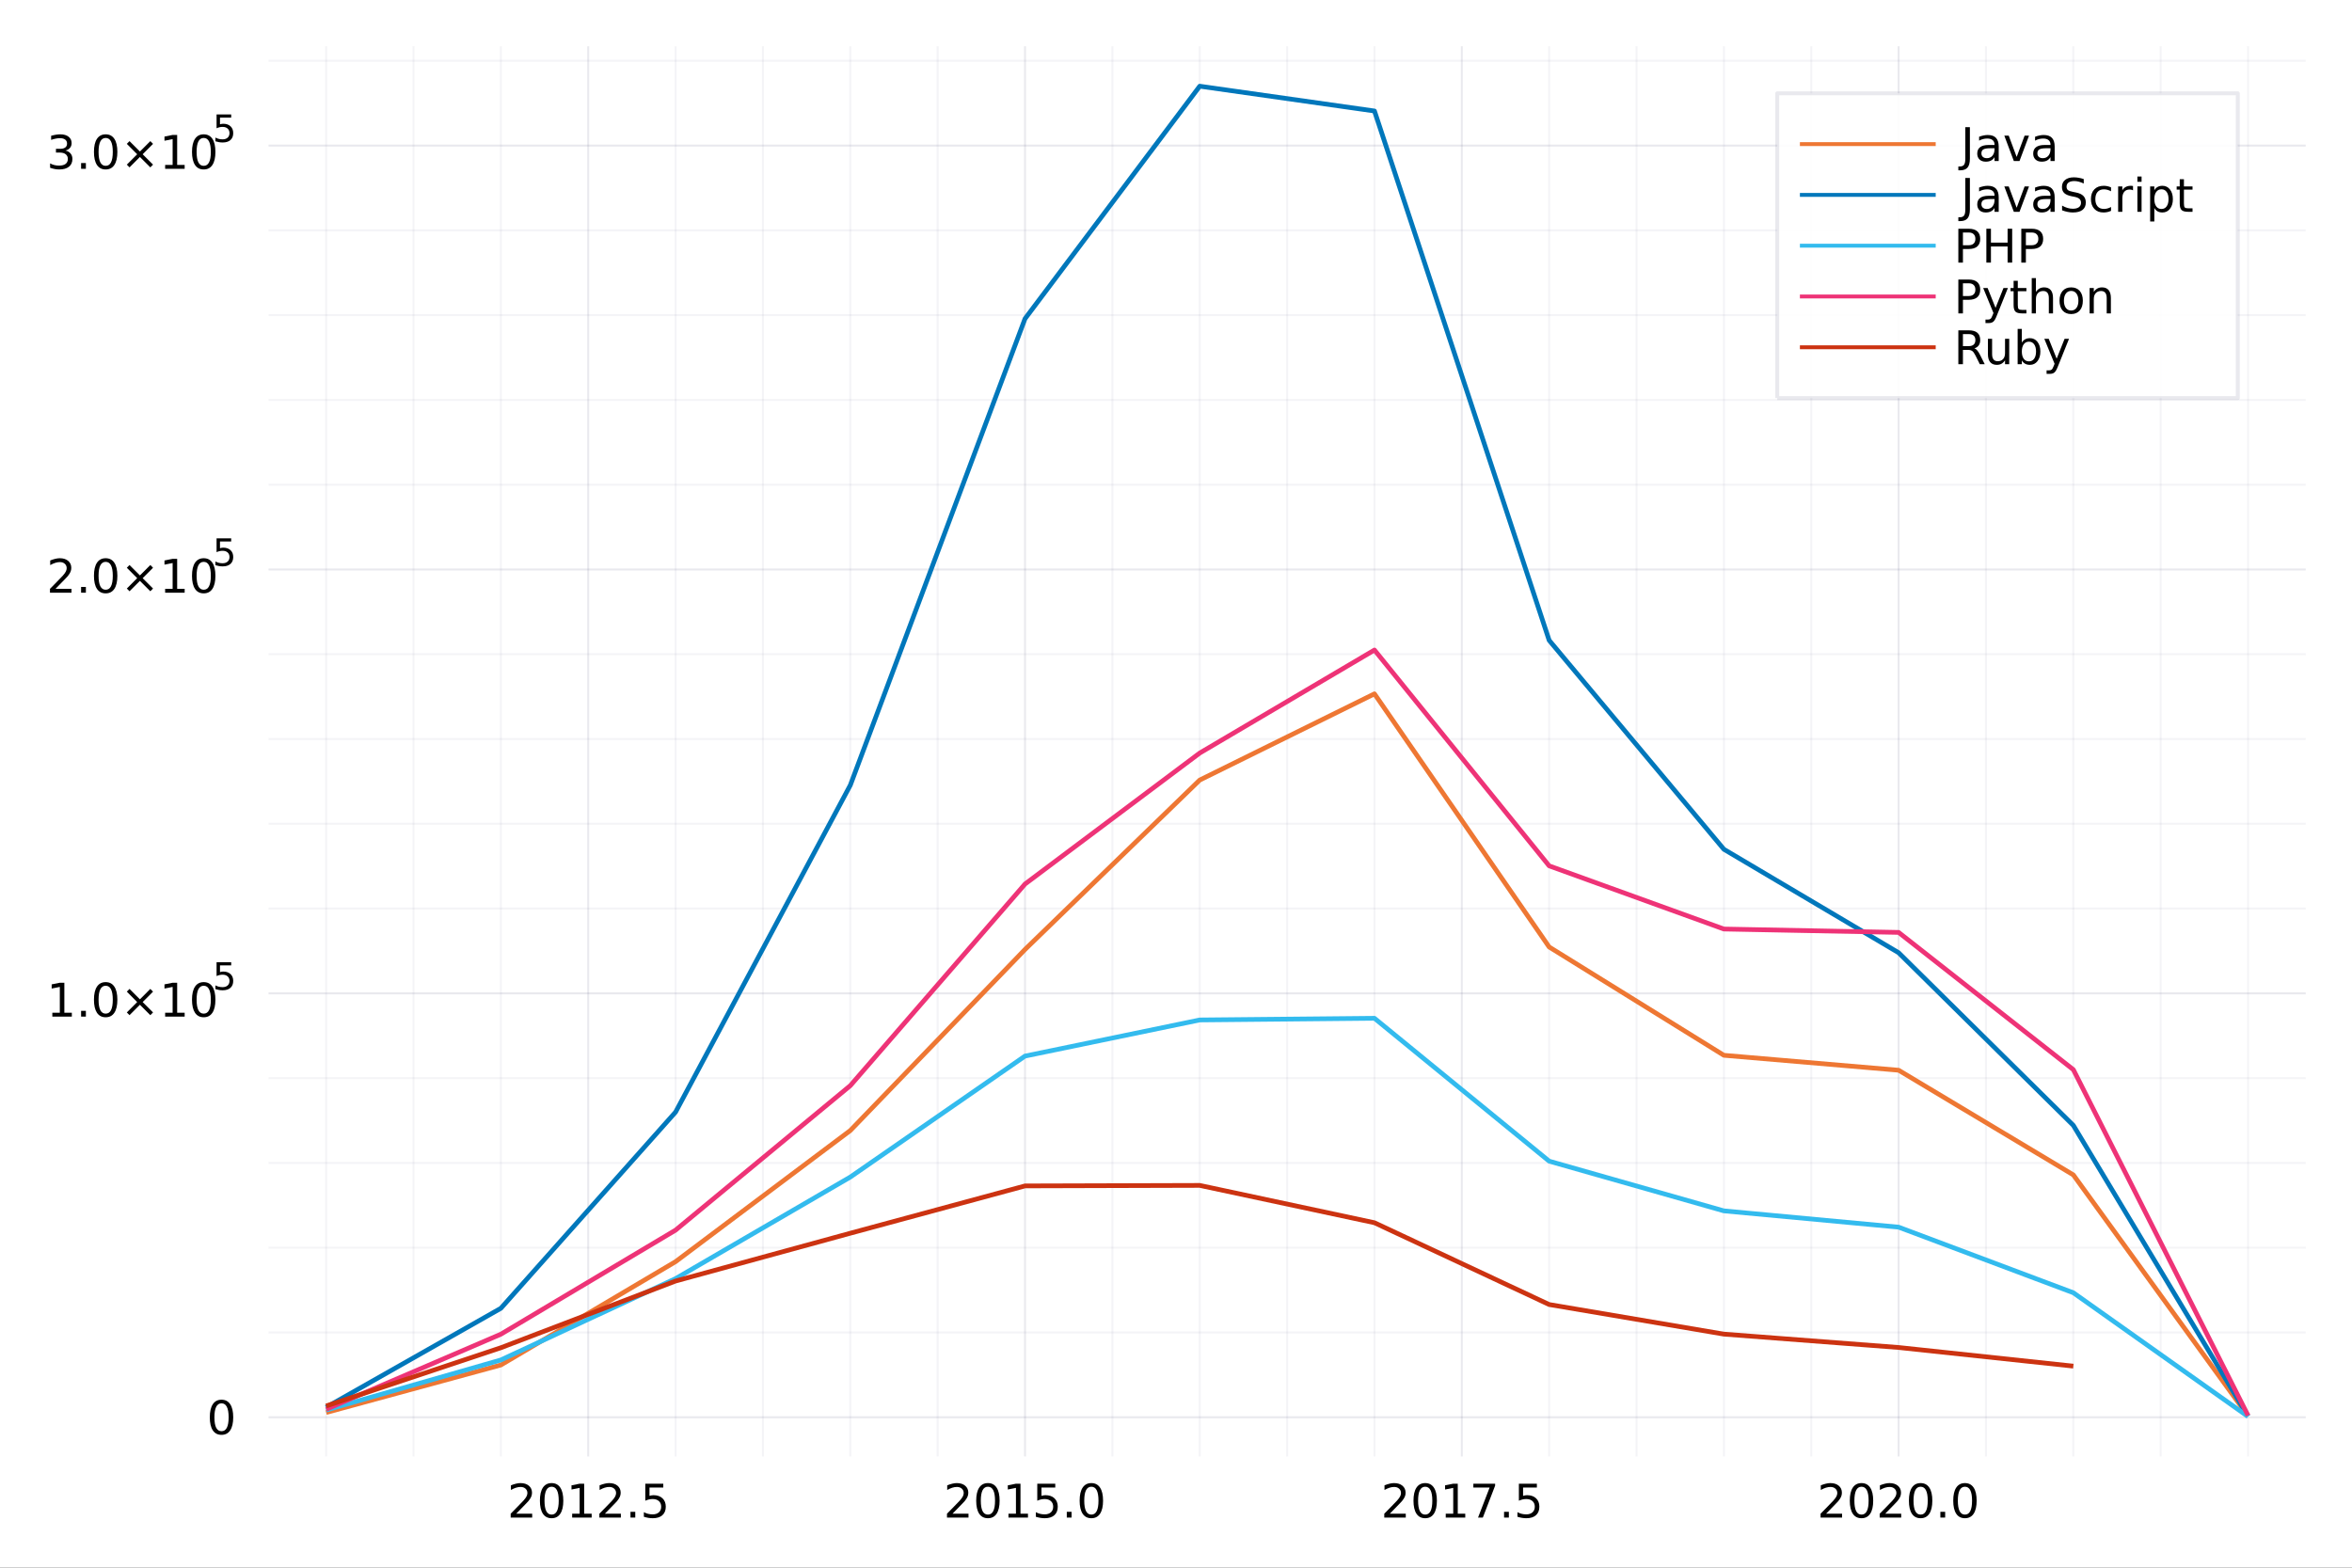 <?xml version="1.0" encoding="utf-8"?>
<svg xmlns="http://www.w3.org/2000/svg" xmlns:xlink="http://www.w3.org/1999/xlink" width="600" height="400" viewBox="0 0 2400 1600">
<rect x="0" y="0" width="2400" height="1600" fill="#333333" stroke="none"/>
<defs>
  <clipPath id="clip990">
    <rect x="0" y="0" width="2400" height="1600"/>
  </clipPath>
</defs>
<path clip-path="url(#clip990)" d="
M0 1600 L2400 1600 L2400 0 L0 0  Z
  " fill="#ffffff" fill-rule="evenodd" fill-opacity="1"/>
<defs>
  <clipPath id="clip991">
    <rect x="480" y="0" width="1681" height="1600"/>
  </clipPath>
</defs>
<path clip-path="url(#clip990)" d="
M273.979 1486.45 L2352.76 1486.45 L2352.76 47.244 L273.979 47.244  Z
  " fill="#ffffff" fill-rule="evenodd" fill-opacity="1"/>
<defs>
  <clipPath id="clip992">
    <rect x="273" y="47" width="2080" height="1440"/>
  </clipPath>
</defs>
<polyline clip-path="url(#clip992)" style="stroke:#222255; stroke-linecap:butt; stroke-linejoin:round; stroke-width:2; stroke-opacity:0.1; fill:none" points="
  600.236,1486.45 600.236,47.244 
  "/>
<polyline clip-path="url(#clip992)" style="stroke:#222255; stroke-linecap:butt; stroke-linejoin:round; stroke-width:2; stroke-opacity:0.1; fill:none" points="
  1045.94,1486.45 1045.94,47.244 
  "/>
<polyline clip-path="url(#clip992)" style="stroke:#222255; stroke-linecap:butt; stroke-linejoin:round; stroke-width:2; stroke-opacity:0.1; fill:none" points="
  1491.65,1486.45 1491.65,47.244 
  "/>
<polyline clip-path="url(#clip992)" style="stroke:#222255; stroke-linecap:butt; stroke-linejoin:round; stroke-width:2; stroke-opacity:0.1; fill:none" points="
  1937.36,1486.45 1937.36,47.244 
  "/>
<polyline clip-path="url(#clip992)" style="stroke:#222255; stroke-linecap:butt; stroke-linejoin:round; stroke-width:2; stroke-opacity:0.05; fill:none" points="
  332.812,1486.45 332.812,47.244 
  "/>
<polyline clip-path="url(#clip992)" style="stroke:#222255; stroke-linecap:butt; stroke-linejoin:round; stroke-width:2; stroke-opacity:0.05; fill:none" points="
  421.954,1486.45 421.954,47.244 
  "/>
<polyline clip-path="url(#clip992)" style="stroke:#222255; stroke-linecap:butt; stroke-linejoin:round; stroke-width:2; stroke-opacity:0.05; fill:none" points="
  511.095,1486.45 511.095,47.244 
  "/>
<polyline clip-path="url(#clip992)" style="stroke:#222255; stroke-linecap:butt; stroke-linejoin:round; stroke-width:2; stroke-opacity:0.05; fill:none" points="
  689.378,1486.45 689.378,47.244 
  "/>
<polyline clip-path="url(#clip992)" style="stroke:#222255; stroke-linecap:butt; stroke-linejoin:round; stroke-width:2; stroke-opacity:0.05; fill:none" points="
  778.519,1486.45 778.519,47.244 
  "/>
<polyline clip-path="url(#clip992)" style="stroke:#222255; stroke-linecap:butt; stroke-linejoin:round; stroke-width:2; stroke-opacity:0.05; fill:none" points="
  867.661,1486.45 867.661,47.244 
  "/>
<polyline clip-path="url(#clip992)" style="stroke:#222255; stroke-linecap:butt; stroke-linejoin:round; stroke-width:2; stroke-opacity:0.05; fill:none" points="
  956.802,1486.45 956.802,47.244 
  "/>
<polyline clip-path="url(#clip992)" style="stroke:#222255; stroke-linecap:butt; stroke-linejoin:round; stroke-width:2; stroke-opacity:0.05; fill:none" points="
  1135.08,1486.45 1135.08,47.244 
  "/>
<polyline clip-path="url(#clip992)" style="stroke:#222255; stroke-linecap:butt; stroke-linejoin:round; stroke-width:2; stroke-opacity:0.05; fill:none" points="
  1224.23,1486.45 1224.23,47.244 
  "/>
<polyline clip-path="url(#clip992)" style="stroke:#222255; stroke-linecap:butt; stroke-linejoin:round; stroke-width:2; stroke-opacity:0.05; fill:none" points="
  1313.37,1486.45 1313.37,47.244 
  "/>
<polyline clip-path="url(#clip992)" style="stroke:#222255; stroke-linecap:butt; stroke-linejoin:round; stroke-width:2; stroke-opacity:0.05; fill:none" points="
  1402.51,1486.45 1402.51,47.244 
  "/>
<polyline clip-path="url(#clip992)" style="stroke:#222255; stroke-linecap:butt; stroke-linejoin:round; stroke-width:2; stroke-opacity:0.05; fill:none" points="
  1580.79,1486.45 1580.79,47.244 
  "/>
<polyline clip-path="url(#clip992)" style="stroke:#222255; stroke-linecap:butt; stroke-linejoin:round; stroke-width:2; stroke-opacity:0.05; fill:none" points="
  1669.93,1486.45 1669.93,47.244 
  "/>
<polyline clip-path="url(#clip992)" style="stroke:#222255; stroke-linecap:butt; stroke-linejoin:round; stroke-width:2; stroke-opacity:0.05; fill:none" points="
  1759.07,1486.45 1759.07,47.244 
  "/>
<polyline clip-path="url(#clip992)" style="stroke:#222255; stroke-linecap:butt; stroke-linejoin:round; stroke-width:2; stroke-opacity:0.05; fill:none" points="
  1848.22,1486.45 1848.22,47.244 
  "/>
<polyline clip-path="url(#clip992)" style="stroke:#222255; stroke-linecap:butt; stroke-linejoin:round; stroke-width:2; stroke-opacity:0.05; fill:none" points="
  2026.5,1486.45 2026.5,47.244 
  "/>
<polyline clip-path="url(#clip992)" style="stroke:#222255; stroke-linecap:butt; stroke-linejoin:round; stroke-width:2; stroke-opacity:0.05; fill:none" points="
  2115.64,1486.45 2115.64,47.244 
  "/>
<polyline clip-path="url(#clip992)" style="stroke:#222255; stroke-linecap:butt; stroke-linejoin:round; stroke-width:2; stroke-opacity:0.05; fill:none" points="
  2204.78,1486.45 2204.78,47.244 
  "/>
<polyline clip-path="url(#clip992)" style="stroke:#222255; stroke-linecap:butt; stroke-linejoin:round; stroke-width:2; stroke-opacity:0.05; fill:none" points="
  2293.92,1486.45 2293.92,47.244 
  "/>
<polyline clip-path="url(#clip990)" style="stroke:#222255; stroke-linecap:butt; stroke-linejoin:round; stroke-width:4; stroke-opacity:0; fill:none" points="
  600.236,1486.45 600.236,1467.55 
  "/>
<polyline clip-path="url(#clip990)" style="stroke:#222255; stroke-linecap:butt; stroke-linejoin:round; stroke-width:4; stroke-opacity:0; fill:none" points="
  1045.94,1486.45 1045.94,1467.55 
  "/>
<polyline clip-path="url(#clip990)" style="stroke:#222255; stroke-linecap:butt; stroke-linejoin:round; stroke-width:4; stroke-opacity:0; fill:none" points="
  1491.65,1486.45 1491.65,1467.55 
  "/>
<polyline clip-path="url(#clip990)" style="stroke:#222255; stroke-linecap:butt; stroke-linejoin:round; stroke-width:4; stroke-opacity:0; fill:none" points="
  1937.36,1486.45 1937.36,1467.55 
  "/>
<polyline clip-path="url(#clip990)" style="stroke:#222255; stroke-linecap:butt; stroke-linejoin:round; stroke-width:4; stroke-opacity:0; fill:none" points="
  332.812,1486.45 332.812,1477 
  "/>
<polyline clip-path="url(#clip990)" style="stroke:#222255; stroke-linecap:butt; stroke-linejoin:round; stroke-width:4; stroke-opacity:0; fill:none" points="
  421.954,1486.45 421.954,1477 
  "/>
<polyline clip-path="url(#clip990)" style="stroke:#222255; stroke-linecap:butt; stroke-linejoin:round; stroke-width:4; stroke-opacity:0; fill:none" points="
  511.095,1486.45 511.095,1477 
  "/>
<polyline clip-path="url(#clip990)" style="stroke:#222255; stroke-linecap:butt; stroke-linejoin:round; stroke-width:4; stroke-opacity:0; fill:none" points="
  689.378,1486.45 689.378,1477 
  "/>
<polyline clip-path="url(#clip990)" style="stroke:#222255; stroke-linecap:butt; stroke-linejoin:round; stroke-width:4; stroke-opacity:0; fill:none" points="
  778.519,1486.45 778.519,1477 
  "/>
<polyline clip-path="url(#clip990)" style="stroke:#222255; stroke-linecap:butt; stroke-linejoin:round; stroke-width:4; stroke-opacity:0; fill:none" points="
  867.661,1486.45 867.661,1477 
  "/>
<polyline clip-path="url(#clip990)" style="stroke:#222255; stroke-linecap:butt; stroke-linejoin:round; stroke-width:4; stroke-opacity:0; fill:none" points="
  956.802,1486.45 956.802,1477 
  "/>
<polyline clip-path="url(#clip990)" style="stroke:#222255; stroke-linecap:butt; stroke-linejoin:round; stroke-width:4; stroke-opacity:0; fill:none" points="
  1135.08,1486.45 1135.08,1477 
  "/>
<polyline clip-path="url(#clip990)" style="stroke:#222255; stroke-linecap:butt; stroke-linejoin:round; stroke-width:4; stroke-opacity:0; fill:none" points="
  1224.23,1486.45 1224.23,1477 
  "/>
<polyline clip-path="url(#clip990)" style="stroke:#222255; stroke-linecap:butt; stroke-linejoin:round; stroke-width:4; stroke-opacity:0; fill:none" points="
  1313.37,1486.45 1313.37,1477 
  "/>
<polyline clip-path="url(#clip990)" style="stroke:#222255; stroke-linecap:butt; stroke-linejoin:round; stroke-width:4; stroke-opacity:0; fill:none" points="
  1402.51,1486.45 1402.51,1477 
  "/>
<polyline clip-path="url(#clip990)" style="stroke:#222255; stroke-linecap:butt; stroke-linejoin:round; stroke-width:4; stroke-opacity:0; fill:none" points="
  1580.79,1486.45 1580.79,1477 
  "/>
<polyline clip-path="url(#clip990)" style="stroke:#222255; stroke-linecap:butt; stroke-linejoin:round; stroke-width:4; stroke-opacity:0; fill:none" points="
  1669.93,1486.45 1669.93,1477 
  "/>
<polyline clip-path="url(#clip990)" style="stroke:#222255; stroke-linecap:butt; stroke-linejoin:round; stroke-width:4; stroke-opacity:0; fill:none" points="
  1759.07,1486.45 1759.07,1477 
  "/>
<polyline clip-path="url(#clip990)" style="stroke:#222255; stroke-linecap:butt; stroke-linejoin:round; stroke-width:4; stroke-opacity:0; fill:none" points="
  1848.22,1486.45 1848.22,1477 
  "/>
<polyline clip-path="url(#clip990)" style="stroke:#222255; stroke-linecap:butt; stroke-linejoin:round; stroke-width:4; stroke-opacity:0; fill:none" points="
  2026.5,1486.45 2026.5,1477 
  "/>
<polyline clip-path="url(#clip990)" style="stroke:#222255; stroke-linecap:butt; stroke-linejoin:round; stroke-width:4; stroke-opacity:0; fill:none" points="
  2115.64,1486.45 2115.64,1477 
  "/>
<polyline clip-path="url(#clip990)" style="stroke:#222255; stroke-linecap:butt; stroke-linejoin:round; stroke-width:4; stroke-opacity:0; fill:none" points="
  2204.78,1486.45 2204.78,1477 
  "/>
<polyline clip-path="url(#clip990)" style="stroke:#222255; stroke-linecap:butt; stroke-linejoin:round; stroke-width:4; stroke-opacity:0; fill:none" points="
  2293.92,1486.45 2293.92,1477 
  "/>
<path clip-path="url(#clip990)" d="M526.73 1544.91 L543.049 1544.91 L543.049 1548.85 L521.105 1548.85 L521.105 1544.91 Q523.767 1542.16 528.35 1537.53 Q532.957 1532.88 534.137 1531.53 Q536.383 1529.01 537.262 1527.27 Q538.165 1525.51 538.165 1523.82 Q538.165 1521.07 536.221 1519.33 Q534.299 1517.6 531.197 1517.6 Q528.998 1517.6 526.545 1518.36 Q524.114 1519.13 521.336 1520.68 L521.336 1515.95 Q524.16 1514.82 526.614 1514.24 Q529.068 1513.66 531.105 1513.66 Q536.475 1513.66 539.67 1516.35 Q542.864 1519.03 542.864 1523.52 Q542.864 1525.65 542.054 1527.57 Q541.267 1529.47 539.16 1532.07 Q538.582 1532.74 535.48 1535.95 Q532.378 1539.15 526.73 1544.91 Z" fill="#000000" fill-rule="evenodd" fill-opacity="1" /><path clip-path="url(#clip990)" d="M562.864 1517.37 Q559.253 1517.37 557.424 1520.93 Q555.619 1524.47 555.619 1531.6 Q555.619 1538.71 557.424 1542.27 Q559.253 1545.82 562.864 1545.82 Q566.498 1545.82 568.304 1542.27 Q570.132 1538.71 570.132 1531.6 Q570.132 1524.47 568.304 1520.93 Q566.498 1517.37 562.864 1517.37 M562.864 1513.66 Q568.674 1513.66 571.73 1518.27 Q574.808 1522.85 574.808 1531.6 Q574.808 1540.33 571.73 1544.94 Q568.674 1549.52 562.864 1549.52 Q557.054 1549.52 553.975 1544.94 Q550.92 1540.33 550.92 1531.6 Q550.92 1522.85 553.975 1518.27 Q557.054 1513.66 562.864 1513.66 Z" fill="#000000" fill-rule="evenodd" fill-opacity="1" /><path clip-path="url(#clip990)" d="M583.836 1544.91 L591.475 1544.91 L591.475 1518.55 L583.165 1520.21 L583.165 1515.95 L591.429 1514.29 L596.104 1514.29 L596.104 1544.91 L603.743 1544.91 L603.743 1548.85 L583.836 1548.85 L583.836 1544.91 Z" fill="#000000" fill-rule="evenodd" fill-opacity="1" /><path clip-path="url(#clip990)" d="M617.215 1544.91 L633.535 1544.91 L633.535 1548.85 L611.591 1548.85 L611.591 1544.91 Q614.253 1542.16 618.836 1537.53 Q623.442 1532.88 624.623 1531.53 Q626.868 1529.01 627.748 1527.27 Q628.651 1525.51 628.651 1523.82 Q628.651 1521.07 626.706 1519.33 Q624.785 1517.6 621.683 1517.6 Q619.484 1517.6 617.03 1518.36 Q614.6 1519.13 611.822 1520.68 L611.822 1515.95 Q614.646 1514.82 617.1 1514.24 Q619.553 1513.66 621.59 1513.66 Q626.961 1513.66 630.155 1516.35 Q633.35 1519.03 633.35 1523.52 Q633.35 1525.65 632.539 1527.57 Q631.752 1529.47 629.646 1532.07 Q629.067 1532.74 625.965 1535.95 Q622.864 1539.15 617.215 1544.91 Z" fill="#000000" fill-rule="evenodd" fill-opacity="1" /><path clip-path="url(#clip990)" d="M643.35 1542.97 L648.234 1542.97 L648.234 1548.85 L643.35 1548.85 L643.35 1542.97 Z" fill="#000000" fill-rule="evenodd" fill-opacity="1" /><path clip-path="url(#clip990)" d="M658.465 1514.29 L676.822 1514.29 L676.822 1518.22 L662.748 1518.22 L662.748 1526.7 Q663.766 1526.35 664.785 1526.19 Q665.803 1526 666.822 1526 Q672.609 1526 675.988 1529.17 Q679.368 1532.34 679.368 1537.76 Q679.368 1543.34 675.896 1546.44 Q672.424 1549.52 666.104 1549.52 Q663.928 1549.52 661.66 1549.15 Q659.414 1548.78 657.007 1548.04 L657.007 1543.34 Q659.09 1544.47 661.312 1545.03 Q663.535 1545.58 666.012 1545.58 Q670.016 1545.58 672.354 1543.48 Q674.692 1541.37 674.692 1537.76 Q674.692 1534.15 672.354 1532.04 Q670.016 1529.94 666.012 1529.94 Q664.137 1529.94 662.262 1530.35 Q660.41 1530.77 658.465 1531.65 L658.465 1514.29 Z" fill="#000000" fill-rule="evenodd" fill-opacity="1" /><path clip-path="url(#clip990)" d="M971.939 1544.91 L988.258 1544.91 L988.258 1548.85 L966.314 1548.85 L966.314 1544.91 Q968.976 1542.16 973.559 1537.53 Q978.166 1532.88 979.346 1531.53 Q981.592 1529.01 982.471 1527.27 Q983.374 1525.51 983.374 1523.82 Q983.374 1521.07 981.43 1519.33 Q979.508 1517.6 976.407 1517.6 Q974.208 1517.6 971.754 1518.36 Q969.323 1519.13 966.546 1520.68 L966.546 1515.95 Q969.37 1514.82 971.823 1514.24 Q974.277 1513.66 976.314 1513.66 Q981.684 1513.66 984.879 1516.35 Q988.073 1519.03 988.073 1523.52 Q988.073 1525.65 987.263 1527.57 Q986.476 1529.47 984.37 1532.07 Q983.791 1532.74 980.689 1535.95 Q977.587 1539.15 971.939 1544.91 Z" fill="#000000" fill-rule="evenodd" fill-opacity="1" /><path clip-path="url(#clip990)" d="M1008.07 1517.37 Q1004.46 1517.37 1002.63 1520.93 Q1000.83 1524.47 1000.83 1531.6 Q1000.83 1538.71 1002.63 1542.27 Q1004.46 1545.82 1008.07 1545.82 Q1011.71 1545.82 1013.51 1542.27 Q1015.34 1538.71 1015.34 1531.6 Q1015.34 1524.47 1013.51 1520.93 Q1011.71 1517.37 1008.07 1517.37 M1008.07 1513.66 Q1013.88 1513.66 1016.94 1518.27 Q1020.02 1522.85 1020.02 1531.6 Q1020.02 1540.33 1016.94 1544.94 Q1013.88 1549.52 1008.07 1549.52 Q1002.26 1549.52 999.184 1544.94 Q996.129 1540.33 996.129 1531.6 Q996.129 1522.85 999.184 1518.27 Q1002.26 1513.66 1008.07 1513.66 Z" fill="#000000" fill-rule="evenodd" fill-opacity="1" /><path clip-path="url(#clip990)" d="M1029.05 1544.91 L1036.68 1544.91 L1036.68 1518.55 L1028.37 1520.21 L1028.37 1515.95 L1036.64 1514.29 L1041.31 1514.29 L1041.31 1544.91 L1048.95 1544.91 L1048.95 1548.85 L1029.05 1548.85 L1029.05 1544.91 Z" fill="#000000" fill-rule="evenodd" fill-opacity="1" /><path clip-path="url(#clip990)" d="M1058.44 1514.29 L1076.8 1514.29 L1076.8 1518.22 L1062.73 1518.22 L1062.73 1526.7 Q1063.74 1526.35 1064.76 1526.19 Q1065.78 1526 1066.8 1526 Q1072.59 1526 1075.97 1529.17 Q1079.35 1532.34 1079.35 1537.76 Q1079.35 1543.34 1075.87 1546.44 Q1072.4 1549.52 1066.08 1549.52 Q1063.91 1549.52 1061.64 1549.15 Q1059.39 1548.78 1056.98 1548.04 L1056.98 1543.34 Q1059.07 1544.47 1061.29 1545.03 Q1063.51 1545.58 1065.99 1545.58 Q1069.99 1545.58 1072.33 1543.48 Q1074.67 1541.37 1074.67 1537.76 Q1074.67 1534.15 1072.33 1532.04 Q1069.99 1529.94 1065.99 1529.94 Q1064.11 1529.94 1062.24 1530.35 Q1060.39 1530.77 1058.44 1531.65 L1058.44 1514.29 Z" fill="#000000" fill-rule="evenodd" fill-opacity="1" /><path clip-path="url(#clip990)" d="M1088.56 1542.97 L1093.44 1542.97 L1093.44 1548.85 L1088.56 1548.85 L1088.56 1542.97 Z" fill="#000000" fill-rule="evenodd" fill-opacity="1" /><path clip-path="url(#clip990)" d="M1113.63 1517.37 Q1110.02 1517.37 1108.19 1520.93 Q1106.38 1524.47 1106.38 1531.6 Q1106.38 1538.71 1108.19 1542.27 Q1110.02 1545.82 1113.63 1545.82 Q1117.26 1545.82 1119.07 1542.27 Q1120.9 1538.71 1120.9 1531.6 Q1120.9 1524.47 1119.07 1520.93 Q1117.26 1517.37 1113.63 1517.37 M1113.63 1513.66 Q1119.44 1513.66 1122.49 1518.27 Q1125.57 1522.85 1125.57 1531.6 Q1125.57 1540.33 1122.49 1544.94 Q1119.44 1549.52 1113.63 1549.52 Q1107.82 1549.52 1104.74 1544.94 Q1101.68 1540.33 1101.68 1531.6 Q1101.68 1522.85 1104.74 1518.27 Q1107.82 1513.66 1113.63 1513.66 Z" fill="#000000" fill-rule="evenodd" fill-opacity="1" /><path clip-path="url(#clip990)" d="M1418.14 1544.91 L1434.46 1544.91 L1434.46 1548.85 L1412.52 1548.85 L1412.52 1544.91 Q1415.18 1542.16 1419.76 1537.53 Q1424.37 1532.88 1425.55 1531.53 Q1427.8 1529.01 1428.68 1527.27 Q1429.58 1525.51 1429.58 1523.82 Q1429.58 1521.07 1427.63 1519.33 Q1425.71 1517.6 1422.61 1517.6 Q1420.41 1517.6 1417.96 1518.36 Q1415.53 1519.13 1412.75 1520.68 L1412.75 1515.95 Q1415.57 1514.82 1418.03 1514.24 Q1420.48 1513.66 1422.52 1513.66 Q1427.89 1513.66 1431.08 1516.35 Q1434.28 1519.03 1434.28 1523.52 Q1434.28 1525.65 1433.47 1527.57 Q1432.68 1529.47 1430.57 1532.07 Q1430 1532.74 1426.89 1535.95 Q1423.79 1539.15 1418.14 1544.91 Z" fill="#000000" fill-rule="evenodd" fill-opacity="1" /><path clip-path="url(#clip990)" d="M1454.28 1517.37 Q1450.67 1517.37 1448.84 1520.93 Q1447.03 1524.47 1447.03 1531.6 Q1447.03 1538.71 1448.84 1542.27 Q1450.67 1545.82 1454.28 1545.82 Q1457.91 1545.82 1459.72 1542.27 Q1461.55 1538.71 1461.55 1531.6 Q1461.55 1524.47 1459.72 1520.93 Q1457.91 1517.37 1454.28 1517.37 M1454.28 1513.66 Q1460.09 1513.66 1463.14 1518.27 Q1466.22 1522.85 1466.22 1531.6 Q1466.22 1540.33 1463.14 1544.94 Q1460.09 1549.52 1454.28 1549.52 Q1448.47 1549.52 1445.39 1544.94 Q1442.33 1540.33 1442.33 1531.6 Q1442.33 1522.85 1445.39 1518.27 Q1448.47 1513.66 1454.28 1513.66 Z" fill="#000000" fill-rule="evenodd" fill-opacity="1" /><path clip-path="url(#clip990)" d="M1475.25 1544.91 L1482.89 1544.91 L1482.89 1518.55 L1474.58 1520.21 L1474.58 1515.95 L1482.84 1514.29 L1487.52 1514.29 L1487.52 1544.91 L1495.16 1544.91 L1495.16 1548.85 L1475.25 1548.85 L1475.25 1544.91 Z" fill="#000000" fill-rule="evenodd" fill-opacity="1" /><path clip-path="url(#clip990)" d="M1503.42 1514.29 L1525.64 1514.29 L1525.64 1516.28 L1513.1 1548.85 L1508.21 1548.85 L1520.02 1518.22 L1503.42 1518.22 L1503.42 1514.29 Z" fill="#000000" fill-rule="evenodd" fill-opacity="1" /><path clip-path="url(#clip990)" d="M1534.76 1542.97 L1539.65 1542.97 L1539.65 1548.85 L1534.76 1548.85 L1534.76 1542.97 Z" fill="#000000" fill-rule="evenodd" fill-opacity="1" /><path clip-path="url(#clip990)" d="M1549.88 1514.29 L1568.24 1514.29 L1568.24 1518.22 L1554.16 1518.22 L1554.16 1526.7 Q1555.18 1526.35 1556.2 1526.19 Q1557.22 1526 1558.24 1526 Q1564.02 1526 1567.4 1529.17 Q1570.78 1532.34 1570.78 1537.76 Q1570.78 1543.34 1567.31 1546.44 Q1563.84 1549.52 1557.52 1549.52 Q1555.34 1549.52 1553.07 1549.15 Q1550.83 1548.78 1548.42 1548.04 L1548.42 1543.34 Q1550.5 1544.47 1552.73 1545.03 Q1554.95 1545.58 1557.43 1545.58 Q1561.43 1545.58 1563.77 1543.48 Q1566.11 1541.37 1566.11 1537.76 Q1566.11 1534.15 1563.77 1532.04 Q1561.43 1529.94 1557.43 1529.94 Q1555.55 1529.94 1553.68 1530.35 Q1551.82 1530.77 1549.88 1531.65 L1549.88 1514.29 Z" fill="#000000" fill-rule="evenodd" fill-opacity="1" /><path clip-path="url(#clip990)" d="M1863.35 1544.91 L1879.67 1544.91 L1879.67 1548.85 L1857.73 1548.85 L1857.73 1544.91 Q1860.39 1542.16 1864.97 1537.53 Q1869.58 1532.88 1870.76 1531.53 Q1873.01 1529.01 1873.89 1527.27 Q1874.79 1525.51 1874.79 1523.82 Q1874.79 1521.07 1872.84 1519.33 Q1870.92 1517.6 1867.82 1517.6 Q1865.62 1517.6 1863.17 1518.36 Q1860.74 1519.13 1857.96 1520.68 L1857.96 1515.95 Q1860.78 1514.82 1863.24 1514.24 Q1865.69 1513.66 1867.73 1513.66 Q1873.1 1513.66 1876.29 1516.35 Q1879.49 1519.03 1879.49 1523.52 Q1879.49 1525.65 1878.68 1527.57 Q1877.89 1529.47 1875.78 1532.07 Q1875.2 1532.74 1872.1 1535.95 Q1869 1539.15 1863.35 1544.91 Z" fill="#000000" fill-rule="evenodd" fill-opacity="1" /><path clip-path="url(#clip990)" d="M1899.49 1517.37 Q1895.88 1517.37 1894.05 1520.93 Q1892.24 1524.47 1892.24 1531.6 Q1892.24 1538.71 1894.05 1542.27 Q1895.88 1545.82 1899.49 1545.82 Q1903.12 1545.82 1904.93 1542.27 Q1906.76 1538.71 1906.76 1531.6 Q1906.76 1524.47 1904.93 1520.93 Q1903.12 1517.37 1899.49 1517.37 M1899.49 1513.66 Q1905.3 1513.66 1908.35 1518.27 Q1911.43 1522.85 1911.43 1531.6 Q1911.43 1540.33 1908.35 1544.94 Q1905.3 1549.52 1899.49 1549.52 Q1893.68 1549.52 1890.6 1544.94 Q1887.54 1540.33 1887.54 1531.6 Q1887.54 1522.85 1890.6 1518.27 Q1893.68 1513.66 1899.49 1513.66 Z" fill="#000000" fill-rule="evenodd" fill-opacity="1" /><path clip-path="url(#clip990)" d="M1923.68 1544.91 L1940 1544.91 L1940 1548.85 L1918.05 1548.85 L1918.05 1544.91 Q1920.71 1542.16 1925.3 1537.53 Q1929.9 1532.88 1931.08 1531.53 Q1933.33 1529.01 1934.21 1527.27 Q1935.11 1525.51 1935.11 1523.82 Q1935.11 1521.07 1933.17 1519.33 Q1931.25 1517.6 1928.14 1517.6 Q1925.95 1517.6 1923.49 1518.36 Q1921.06 1519.13 1918.28 1520.68 L1918.28 1515.95 Q1921.11 1514.82 1923.56 1514.24 Q1926.01 1513.66 1928.05 1513.66 Q1933.42 1513.66 1936.62 1516.35 Q1939.81 1519.03 1939.81 1523.52 Q1939.81 1525.65 1939 1527.57 Q1938.21 1529.47 1936.11 1532.07 Q1935.53 1532.74 1932.43 1535.95 Q1929.32 1539.15 1923.68 1544.91 Z" fill="#000000" fill-rule="evenodd" fill-opacity="1" /><path clip-path="url(#clip990)" d="M1959.81 1517.37 Q1956.2 1517.37 1954.37 1520.93 Q1952.57 1524.47 1952.57 1531.6 Q1952.57 1538.71 1954.37 1542.27 Q1956.2 1545.82 1959.81 1545.82 Q1963.44 1545.82 1965.25 1542.27 Q1967.08 1538.71 1967.08 1531.6 Q1967.08 1524.47 1965.25 1520.93 Q1963.44 1517.37 1959.81 1517.37 M1959.81 1513.66 Q1965.62 1513.66 1968.68 1518.27 Q1971.76 1522.85 1971.76 1531.6 Q1971.76 1540.33 1968.68 1544.94 Q1965.62 1549.52 1959.81 1549.52 Q1954 1549.52 1950.92 1544.94 Q1947.87 1540.33 1947.87 1531.6 Q1947.87 1522.85 1950.92 1518.27 Q1954 1513.66 1959.81 1513.66 Z" fill="#000000" fill-rule="evenodd" fill-opacity="1" /><path clip-path="url(#clip990)" d="M1979.97 1542.97 L1984.86 1542.97 L1984.86 1548.85 L1979.97 1548.85 L1979.97 1542.97 Z" fill="#000000" fill-rule="evenodd" fill-opacity="1" /><path clip-path="url(#clip990)" d="M2005.04 1517.37 Q2001.43 1517.37 1999.6 1520.93 Q1997.8 1524.47 1997.8 1531.6 Q1997.8 1538.71 1999.6 1542.27 Q2001.43 1545.82 2005.04 1545.82 Q2008.68 1545.82 2010.48 1542.27 Q2012.31 1538.71 2012.31 1531.6 Q2012.31 1524.47 2010.48 1520.93 Q2008.68 1517.37 2005.04 1517.37 M2005.04 1513.66 Q2010.85 1513.66 2013.91 1518.27 Q2016.99 1522.85 2016.99 1531.6 Q2016.99 1540.33 2013.91 1544.94 Q2010.85 1549.52 2005.04 1549.52 Q1999.23 1549.52 1996.15 1544.94 Q1993.1 1540.33 1993.1 1531.6 Q1993.1 1522.85 1996.15 1518.27 Q1999.23 1513.66 2005.04 1513.66 Z" fill="#000000" fill-rule="evenodd" fill-opacity="1" /><polyline clip-path="url(#clip992)" style="stroke:#222255; stroke-linecap:butt; stroke-linejoin:round; stroke-width:2; stroke-opacity:0.1; fill:none" points="
  273.979,1446.46 2352.76,1446.46 
  "/>
<polyline clip-path="url(#clip992)" style="stroke:#222255; stroke-linecap:butt; stroke-linejoin:round; stroke-width:2; stroke-opacity:0.1; fill:none" points="
  273.979,1013.83 2352.76,1013.83 
  "/>
<polyline clip-path="url(#clip992)" style="stroke:#222255; stroke-linecap:butt; stroke-linejoin:round; stroke-width:2; stroke-opacity:0.1; fill:none" points="
  273.979,581.193 2352.76,581.193 
  "/>
<polyline clip-path="url(#clip992)" style="stroke:#222255; stroke-linecap:butt; stroke-linejoin:round; stroke-width:2; stroke-opacity:0.1; fill:none" points="
  273.979,148.557 2352.76,148.557 
  "/>
<polyline clip-path="url(#clip992)" style="stroke:#222255; stroke-linecap:butt; stroke-linejoin:round; stroke-width:2; stroke-opacity:0.05; fill:none" points="
  273.979,1359.94 2352.76,1359.94 
  "/>
<polyline clip-path="url(#clip992)" style="stroke:#222255; stroke-linecap:butt; stroke-linejoin:round; stroke-width:2; stroke-opacity:0.05; fill:none" points="
  273.979,1273.41 2352.76,1273.41 
  "/>
<polyline clip-path="url(#clip992)" style="stroke:#222255; stroke-linecap:butt; stroke-linejoin:round; stroke-width:2; stroke-opacity:0.05; fill:none" points="
  273.979,1186.88 2352.76,1186.88 
  "/>
<polyline clip-path="url(#clip992)" style="stroke:#222255; stroke-linecap:butt; stroke-linejoin:round; stroke-width:2; stroke-opacity:0.05; fill:none" points="
  273.979,1100.36 2352.76,1100.36 
  "/>
<polyline clip-path="url(#clip992)" style="stroke:#222255; stroke-linecap:butt; stroke-linejoin:round; stroke-width:2; stroke-opacity:0.05; fill:none" points="
  273.979,927.301 2352.76,927.301 
  "/>
<polyline clip-path="url(#clip992)" style="stroke:#222255; stroke-linecap:butt; stroke-linejoin:round; stroke-width:2; stroke-opacity:0.05; fill:none" points="
  273.979,840.774 2352.76,840.774 
  "/>
<polyline clip-path="url(#clip992)" style="stroke:#222255; stroke-linecap:butt; stroke-linejoin:round; stroke-width:2; stroke-opacity:0.05; fill:none" points="
  273.979,754.247 2352.76,754.247 
  "/>
<polyline clip-path="url(#clip992)" style="stroke:#222255; stroke-linecap:butt; stroke-linejoin:round; stroke-width:2; stroke-opacity:0.05; fill:none" points="
  273.979,667.72 2352.76,667.72 
  "/>
<polyline clip-path="url(#clip992)" style="stroke:#222255; stroke-linecap:butt; stroke-linejoin:round; stroke-width:2; stroke-opacity:0.05; fill:none" points="
  273.979,494.666 2352.76,494.666 
  "/>
<polyline clip-path="url(#clip992)" style="stroke:#222255; stroke-linecap:butt; stroke-linejoin:round; stroke-width:2; stroke-opacity:0.05; fill:none" points="
  273.979,408.139 2352.76,408.139 
  "/>
<polyline clip-path="url(#clip992)" style="stroke:#222255; stroke-linecap:butt; stroke-linejoin:round; stroke-width:2; stroke-opacity:0.05; fill:none" points="
  273.979,321.611 2352.76,321.611 
  "/>
<polyline clip-path="url(#clip992)" style="stroke:#222255; stroke-linecap:butt; stroke-linejoin:round; stroke-width:2; stroke-opacity:0.05; fill:none" points="
  273.979,235.084 2352.76,235.084 
  "/>
<polyline clip-path="url(#clip992)" style="stroke:#222255; stroke-linecap:butt; stroke-linejoin:round; stroke-width:2; stroke-opacity:0.05; fill:none" points="
  273.979,62.03 2352.76,62.03 
  "/>
<polyline clip-path="url(#clip990)" style="stroke:#222255; stroke-linecap:butt; stroke-linejoin:round; stroke-width:4; stroke-opacity:0; fill:none" points="
  273.979,1446.46 292.877,1446.46 
  "/>
<polyline clip-path="url(#clip990)" style="stroke:#222255; stroke-linecap:butt; stroke-linejoin:round; stroke-width:4; stroke-opacity:0; fill:none" points="
  273.979,1013.83 292.877,1013.83 
  "/>
<polyline clip-path="url(#clip990)" style="stroke:#222255; stroke-linecap:butt; stroke-linejoin:round; stroke-width:4; stroke-opacity:0; fill:none" points="
  273.979,581.193 292.877,581.193 
  "/>
<polyline clip-path="url(#clip990)" style="stroke:#222255; stroke-linecap:butt; stroke-linejoin:round; stroke-width:4; stroke-opacity:0; fill:none" points="
  273.979,148.557 292.877,148.557 
  "/>
<polyline clip-path="url(#clip990)" style="stroke:#222255; stroke-linecap:butt; stroke-linejoin:round; stroke-width:4; stroke-opacity:0; fill:none" points="
  273.979,1359.94 283.428,1359.94 
  "/>
<polyline clip-path="url(#clip990)" style="stroke:#222255; stroke-linecap:butt; stroke-linejoin:round; stroke-width:4; stroke-opacity:0; fill:none" points="
  273.979,1273.41 283.428,1273.41 
  "/>
<polyline clip-path="url(#clip990)" style="stroke:#222255; stroke-linecap:butt; stroke-linejoin:round; stroke-width:4; stroke-opacity:0; fill:none" points="
  273.979,1186.88 283.428,1186.88 
  "/>
<polyline clip-path="url(#clip990)" style="stroke:#222255; stroke-linecap:butt; stroke-linejoin:round; stroke-width:4; stroke-opacity:0; fill:none" points="
  273.979,1100.36 283.428,1100.36 
  "/>
<polyline clip-path="url(#clip990)" style="stroke:#222255; stroke-linecap:butt; stroke-linejoin:round; stroke-width:4; stroke-opacity:0; fill:none" points="
  273.979,927.301 283.428,927.301 
  "/>
<polyline clip-path="url(#clip990)" style="stroke:#222255; stroke-linecap:butt; stroke-linejoin:round; stroke-width:4; stroke-opacity:0; fill:none" points="
  273.979,840.774 283.428,840.774 
  "/>
<polyline clip-path="url(#clip990)" style="stroke:#222255; stroke-linecap:butt; stroke-linejoin:round; stroke-width:4; stroke-opacity:0; fill:none" points="
  273.979,754.247 283.428,754.247 
  "/>
<polyline clip-path="url(#clip990)" style="stroke:#222255; stroke-linecap:butt; stroke-linejoin:round; stroke-width:4; stroke-opacity:0; fill:none" points="
  273.979,667.72 283.428,667.72 
  "/>
<polyline clip-path="url(#clip990)" style="stroke:#222255; stroke-linecap:butt; stroke-linejoin:round; stroke-width:4; stroke-opacity:0; fill:none" points="
  273.979,494.666 283.428,494.666 
  "/>
<polyline clip-path="url(#clip990)" style="stroke:#222255; stroke-linecap:butt; stroke-linejoin:round; stroke-width:4; stroke-opacity:0; fill:none" points="
  273.979,408.139 283.428,408.139 
  "/>
<polyline clip-path="url(#clip990)" style="stroke:#222255; stroke-linecap:butt; stroke-linejoin:round; stroke-width:4; stroke-opacity:0; fill:none" points="
  273.979,321.611 283.428,321.611 
  "/>
<polyline clip-path="url(#clip990)" style="stroke:#222255; stroke-linecap:butt; stroke-linejoin:round; stroke-width:4; stroke-opacity:0; fill:none" points="
  273.979,235.084 283.428,235.084 
  "/>
<polyline clip-path="url(#clip990)" style="stroke:#222255; stroke-linecap:butt; stroke-linejoin:round; stroke-width:4; stroke-opacity:0; fill:none" points="
  273.979,62.03 283.428,62.03 
  "/>
<path clip-path="url(#clip990)" d="M226.035 1432.26 Q222.423 1432.26 220.595 1435.83 Q218.789 1439.37 218.789 1446.5 Q218.789 1453.61 220.595 1457.17 Q222.423 1460.71 226.035 1460.71 Q229.669 1460.71 231.474 1457.17 Q233.303 1453.61 233.303 1446.5 Q233.303 1439.37 231.474 1435.83 Q229.669 1432.26 226.035 1432.26 M226.035 1428.56 Q231.845 1428.56 234.9 1433.17 Q237.979 1437.75 237.979 1446.5 Q237.979 1455.23 234.9 1459.83 Q231.845 1464.42 226.035 1464.42 Q220.224 1464.42 217.146 1459.83 Q214.09 1455.23 214.09 1446.5 Q214.09 1437.75 217.146 1433.17 Q220.224 1428.56 226.035 1428.56 Z" fill="#000000" fill-rule="evenodd" fill-opacity="1" /><path clip-path="url(#clip990)" d="M53.4 1033.62 L61.038 1033.62 L61.038 1007.26 L52.728 1008.92 L52.728 1004.66 L60.992 1003 L65.668 1003 L65.668 1033.62 L73.307 1033.62 L73.307 1037.56 L53.4 1037.56 L53.4 1033.62 Z" fill="#000000" fill-rule="evenodd" fill-opacity="1" /><path clip-path="url(#clip990)" d="M82.751 1031.68 L87.635 1031.68 L87.635 1037.56 L82.751 1037.56 L82.751 1031.68 Z" fill="#000000" fill-rule="evenodd" fill-opacity="1" /><path clip-path="url(#clip990)" d="M107.821 1006.07 Q104.209 1006.07 102.381 1009.64 Q100.575 1013.18 100.575 1020.31 Q100.575 1027.42 102.381 1030.98 Q104.209 1034.52 107.821 1034.52 Q111.455 1034.52 113.26 1030.98 Q115.089 1027.42 115.089 1020.31 Q115.089 1013.18 113.26 1009.64 Q111.455 1006.07 107.821 1006.07 M107.821 1002.37 Q113.631 1002.37 116.686 1006.98 Q119.765 1011.56 119.765 1020.31 Q119.765 1029.04 116.686 1033.64 Q113.631 1038.23 107.821 1038.23 Q102.01 1038.23 98.932 1033.64 Q95.876 1029.04 95.876 1020.31 Q95.876 1011.56 98.932 1006.98 Q102.01 1002.37 107.821 1002.37 Z" fill="#000000" fill-rule="evenodd" fill-opacity="1" /><path clip-path="url(#clip990)" d="M156.154 1012.09 L145.575 1022.72 L156.154 1033.3 L153.399 1036.1 L142.774 1025.47 L132.149 1036.1 L129.418 1033.3 L139.973 1022.72 L129.418 1012.09 L132.149 1009.29 L142.774 1019.92 L153.399 1009.29 L156.154 1012.09 Z" fill="#000000" fill-rule="evenodd" fill-opacity="1" /><path clip-path="url(#clip990)" d="M168.515 1033.62 L176.153 1033.62 L176.153 1007.26 L167.843 1008.92 L167.843 1004.66 L176.107 1003 L180.783 1003 L180.783 1033.62 L188.422 1033.62 L188.422 1037.56 L168.515 1037.56 L168.515 1033.62 Z" fill="#000000" fill-rule="evenodd" fill-opacity="1" /><path clip-path="url(#clip990)" d="M207.866 1006.07 Q204.255 1006.07 202.426 1009.64 Q200.621 1013.18 200.621 1020.31 Q200.621 1027.42 202.426 1030.98 Q204.255 1034.52 207.866 1034.52 Q211.501 1034.52 213.306 1030.98 Q215.135 1027.42 215.135 1020.31 Q215.135 1013.18 213.306 1009.64 Q211.501 1006.07 207.866 1006.07 M207.866 1002.37 Q213.676 1002.37 216.732 1006.98 Q219.811 1011.56 219.811 1020.31 Q219.811 1029.04 216.732 1033.64 Q213.676 1038.23 207.866 1038.23 Q202.056 1038.23 198.977 1033.64 Q195.922 1029.04 195.922 1020.31 Q195.922 1011.56 198.977 1006.98 Q202.056 1002.37 207.866 1002.37 Z" fill="#000000" fill-rule="evenodd" fill-opacity="1" /><path clip-path="url(#clip990)" d="M220.996 982.066 L235.91 982.066 L235.91 985.263 L224.475 985.263 L224.475 992.147 Q225.303 991.865 226.13 991.733 Q226.958 991.582 227.785 991.582 Q232.487 991.582 235.233 994.159 Q237.979 996.736 237.979 1001.14 Q237.979 1005.67 235.158 1008.19 Q232.337 1010.69 227.202 1010.69 Q225.434 1010.69 223.591 1010.39 Q221.767 1010.09 219.811 1009.49 L219.811 1005.67 Q221.503 1006.59 223.309 1007.04 Q225.114 1007.49 227.127 1007.49 Q230.381 1007.49 232.28 1005.78 Q234.18 1004.07 234.18 1001.14 Q234.18 998.203 232.28 996.491 Q230.381 994.78 227.127 994.78 Q225.603 994.78 224.08 995.118 Q222.575 995.457 220.996 996.172 L220.996 982.066 Z" fill="#000000" fill-rule="evenodd" fill-opacity="1" /><path clip-path="url(#clip990)" d="M56.617 600.985 L72.936 600.985 L72.936 604.92 L50.992 604.92 L50.992 600.985 Q53.654 598.231 58.237 593.601 Q62.844 588.948 64.025 587.606 Q66.27 585.083 67.149 583.346 Q68.052 581.587 68.052 579.897 Q68.052 577.143 66.108 575.407 Q64.186 573.671 61.085 573.671 Q58.886 573.671 56.432 574.434 Q54.001 575.198 51.224 576.749 L51.224 572.027 Q54.048 570.893 56.501 570.314 Q58.955 569.735 60.992 569.735 Q66.362 569.735 69.557 572.421 Q72.751 575.106 72.751 579.596 Q72.751 581.726 71.941 583.647 Q71.154 585.546 69.048 588.138 Q68.469 588.809 65.367 592.027 Q62.265 595.221 56.617 600.985 Z" fill="#000000" fill-rule="evenodd" fill-opacity="1" /><path clip-path="url(#clip990)" d="M82.751 599.041 L87.635 599.041 L87.635 604.92 L82.751 604.92 L82.751 599.041 Z" fill="#000000" fill-rule="evenodd" fill-opacity="1" /><path clip-path="url(#clip990)" d="M107.821 573.439 Q104.209 573.439 102.381 577.004 Q100.575 580.546 100.575 587.675 Q100.575 594.782 102.381 598.346 Q104.209 601.888 107.821 601.888 Q111.455 601.888 113.26 598.346 Q115.089 594.782 115.089 587.675 Q115.089 580.546 113.26 577.004 Q111.455 573.439 107.821 573.439 M107.821 569.735 Q113.631 569.735 116.686 574.342 Q119.765 578.925 119.765 587.675 Q119.765 596.402 116.686 601.008 Q113.631 605.592 107.821 605.592 Q102.01 605.592 98.932 601.008 Q95.876 596.402 95.876 587.675 Q95.876 578.925 98.932 574.342 Q102.01 569.735 107.821 569.735 Z" fill="#000000" fill-rule="evenodd" fill-opacity="1" /><path clip-path="url(#clip990)" d="M156.154 579.458 L145.575 590.083 L156.154 600.661 L153.399 603.462 L142.774 592.837 L132.149 603.462 L129.418 600.661 L139.973 590.083 L129.418 579.458 L132.149 576.657 L142.774 587.282 L153.399 576.657 L156.154 579.458 Z" fill="#000000" fill-rule="evenodd" fill-opacity="1" /><path clip-path="url(#clip990)" d="M168.515 600.985 L176.153 600.985 L176.153 574.62 L167.843 576.286 L167.843 572.027 L176.107 570.36 L180.783 570.36 L180.783 600.985 L188.422 600.985 L188.422 604.92 L168.515 604.92 L168.515 600.985 Z" fill="#000000" fill-rule="evenodd" fill-opacity="1" /><path clip-path="url(#clip990)" d="M207.866 573.439 Q204.255 573.439 202.426 577.004 Q200.621 580.546 200.621 587.675 Q200.621 594.782 202.426 598.346 Q204.255 601.888 207.866 601.888 Q211.501 601.888 213.306 598.346 Q215.135 594.782 215.135 587.675 Q215.135 580.546 213.306 577.004 Q211.501 573.439 207.866 573.439 M207.866 569.735 Q213.676 569.735 216.732 574.342 Q219.811 578.925 219.811 587.675 Q219.811 596.402 216.732 601.008 Q213.676 605.592 207.866 605.592 Q202.056 605.592 198.977 601.008 Q195.922 596.402 195.922 587.675 Q195.922 578.925 198.977 574.342 Q202.056 569.735 207.866 569.735 Z" fill="#000000" fill-rule="evenodd" fill-opacity="1" /><path clip-path="url(#clip990)" d="M220.996 549.43 L235.91 549.43 L235.91 552.627 L224.475 552.627 L224.475 559.511 Q225.303 559.229 226.13 559.097 Q226.958 558.947 227.785 558.947 Q232.487 558.947 235.233 561.523 Q237.979 564.1 237.979 568.501 Q237.979 573.034 235.158 575.554 Q232.337 578.055 227.202 578.055 Q225.434 578.055 223.591 577.755 Q221.767 577.454 219.811 576.852 L219.811 573.034 Q221.503 573.955 223.309 574.407 Q225.114 574.858 227.127 574.858 Q230.381 574.858 232.28 573.147 Q234.18 571.435 234.18 568.501 Q234.18 565.567 232.28 563.856 Q230.381 562.144 227.127 562.144 Q225.603 562.144 224.08 562.483 Q222.575 562.821 220.996 563.536 L220.996 549.43 Z" fill="#000000" fill-rule="evenodd" fill-opacity="1" /><path clip-path="url(#clip990)" d="M66.756 153.651 Q70.112 154.368 71.987 156.637 Q73.885 158.905 73.885 162.239 Q73.885 167.354 70.367 170.155 Q66.849 172.956 60.367 172.956 Q58.191 172.956 55.876 172.516 Q53.585 172.1 51.131 171.243 L51.131 166.729 Q53.075 167.863 55.39 168.442 Q57.705 169.021 60.228 169.021 Q64.626 169.021 66.918 167.285 Q69.233 165.549 69.233 162.239 Q69.233 159.183 67.08 157.47 Q64.95 155.734 61.131 155.734 L57.103 155.734 L57.103 151.891 L61.316 151.891 Q64.765 151.891 66.594 150.526 Q68.423 149.137 68.423 146.544 Q68.423 143.882 66.525 142.47 Q64.65 141.035 61.131 141.035 Q59.21 141.035 57.011 141.452 Q54.812 141.868 52.173 142.748 L52.173 138.581 Q54.835 137.841 57.15 137.47 Q59.487 137.1 61.548 137.1 Q66.872 137.1 69.974 139.53 Q73.075 141.938 73.075 146.058 Q73.075 148.928 71.432 150.919 Q69.788 152.887 66.756 153.651 Z" fill="#000000" fill-rule="evenodd" fill-opacity="1" /><path clip-path="url(#clip990)" d="M82.751 166.405 L87.635 166.405 L87.635 172.285 L82.751 172.285 L82.751 166.405 Z" fill="#000000" fill-rule="evenodd" fill-opacity="1" /><path clip-path="url(#clip990)" d="M107.821 140.803 Q104.209 140.803 102.381 144.368 Q100.575 147.91 100.575 155.039 Q100.575 162.146 102.381 165.711 Q104.209 169.252 107.821 169.252 Q111.455 169.252 113.26 165.711 Q115.089 162.146 115.089 155.039 Q115.089 147.91 113.26 144.368 Q111.455 140.803 107.821 140.803 M107.821 137.1 Q113.631 137.1 116.686 141.706 Q119.765 146.29 119.765 155.039 Q119.765 163.766 116.686 168.373 Q113.631 172.956 107.821 172.956 Q102.01 172.956 98.932 168.373 Q95.876 163.766 95.876 155.039 Q95.876 146.29 98.932 141.706 Q102.01 137.1 107.821 137.1 Z" fill="#000000" fill-rule="evenodd" fill-opacity="1" /><path clip-path="url(#clip990)" d="M156.154 146.822 L145.575 157.447 L156.154 168.026 L153.399 170.826 L142.774 160.201 L132.149 170.826 L129.418 168.026 L139.973 157.447 L129.418 146.822 L132.149 144.021 L142.774 154.646 L153.399 144.021 L156.154 146.822 Z" fill="#000000" fill-rule="evenodd" fill-opacity="1" /><path clip-path="url(#clip990)" d="M168.515 168.35 L176.153 168.35 L176.153 141.984 L167.843 143.651 L167.843 139.391 L176.107 137.725 L180.783 137.725 L180.783 168.35 L188.422 168.35 L188.422 172.285 L168.515 172.285 L168.515 168.35 Z" fill="#000000" fill-rule="evenodd" fill-opacity="1" /><path clip-path="url(#clip990)" d="M207.866 140.803 Q204.255 140.803 202.426 144.368 Q200.621 147.91 200.621 155.039 Q200.621 162.146 202.426 165.711 Q204.255 169.252 207.866 169.252 Q211.501 169.252 213.306 165.711 Q215.135 162.146 215.135 155.039 Q215.135 147.91 213.306 144.368 Q211.501 140.803 207.866 140.803 M207.866 137.1 Q213.676 137.1 216.732 141.706 Q219.811 146.29 219.811 155.039 Q219.811 163.766 216.732 168.373 Q213.676 172.956 207.866 172.956 Q202.056 172.956 198.977 168.373 Q195.922 163.766 195.922 155.039 Q195.922 146.29 198.977 141.706 Q202.056 137.1 207.866 137.1 Z" fill="#000000" fill-rule="evenodd" fill-opacity="1" /><path clip-path="url(#clip990)" d="M220.996 116.794 L235.91 116.794 L235.91 119.992 L224.475 119.992 L224.475 126.875 Q225.303 126.593 226.13 126.462 Q226.958 126.311 227.785 126.311 Q232.487 126.311 235.233 128.888 Q237.979 131.464 237.979 135.865 Q237.979 140.398 235.158 142.918 Q232.337 145.42 227.202 145.42 Q225.434 145.42 223.591 145.119 Q221.767 144.818 219.811 144.216 L219.811 140.398 Q221.503 141.32 223.309 141.771 Q225.114 142.222 227.127 142.222 Q230.381 142.222 232.28 140.511 Q234.18 138.799 234.18 135.865 Q234.18 132.931 232.28 131.22 Q230.381 129.508 227.127 129.508 Q225.603 129.508 224.08 129.847 Q222.575 130.185 220.996 130.9 L220.996 116.794 Z" fill="#000000" fill-rule="evenodd" fill-opacity="1" /><polyline clip-path="url(#clip992)" style="stroke:#ee7733; stroke-linecap:butt; stroke-linejoin:round; stroke-width:4.8; stroke-opacity:1; fill:none" points="
  332.812,1441.64 511.095,1393.11 689.378,1287.65 867.661,1153.81 1045.94,969.027 1224.23,796.116 1402.51,708.138 1580.79,966.522 1759.07,1077.05 1937.36,1092.28 
  2115.64,1199.1 2293.92,1445.16 
  "/>
<polyline clip-path="url(#clip992)" style="stroke:#0077bb; stroke-linecap:butt; stroke-linejoin:round; stroke-width:4.8; stroke-opacity:1; fill:none" points="
  332.812,1436.3 511.095,1335.26 689.378,1134.98 867.661,801.373 1045.94,325.275 1224.23,87.976 1402.51,113.285 1580.79,653.542 1759.07,866.79 1937.36,972.354 
  2115.64,1148.55 2293.92,1445.51 
  "/>
<polyline clip-path="url(#clip992)" style="stroke:#33bbee; stroke-linecap:butt; stroke-linejoin:round; stroke-width:4.8; stroke-opacity:1; fill:none" points="
  332.812,1439.11 511.095,1387.99 689.378,1304.97 867.661,1201.31 1045.94,1077.84 1224.23,1040.98 1402.51,1039.27 1580.79,1185.1 1759.07,1235.83 1937.36,1252.44 
  2115.64,1319.39 2293.92,1445.72 
  "/>
<polyline clip-path="url(#clip992)" style="stroke:#ee3377; stroke-linecap:butt; stroke-linejoin:round; stroke-width:4.8; stroke-opacity:1; fill:none" points="
  332.812,1438.32 511.095,1361.69 689.378,1255.47 867.661,1108.01 1045.94,902.251 1224.23,768.558 1402.51,663.431 1580.79,883.713 1759.07,948.185 1937.36,951.623 
  2115.64,1091.68 2293.92,1444.69 
  "/>
<polyline clip-path="url(#clip992)" style="stroke:#cc3311; stroke-linecap:butt; stroke-linejoin:round; stroke-width:4.8; stroke-opacity:1; fill:none" points="
  332.812,1434.94 511.095,1375.51 689.378,1307.43 867.661,1258.64 1045.94,1210.35 1224.23,1209.84 1402.51,1247.94 1580.79,1331.42 1759.07,1361.63 1937.36,1375.26 
  2115.64,1394.29 
  "/>
<path clip-path="url(#clip990)" d="
M1813.53 406.258 L2283.46 406.258 L2283.46 95.218 L1813.53 95.218  Z
  " fill="#ffffff" fill-rule="evenodd" fill-opacity="0.9"/>
<polyline clip-path="url(#clip990)" style="stroke:#222255; stroke-linecap:butt; stroke-linejoin:round; stroke-width:4; stroke-opacity:0.1; fill:none" points="
  1813.53,406.258 2283.46,406.258 2283.46,95.218 1813.53,95.218 1813.53,406.258 
  "/>
<polyline clip-path="url(#clip990)" style="stroke:#ee7733; stroke-linecap:butt; stroke-linejoin:round; stroke-width:4; stroke-opacity:1; fill:none" points="
  1836.63,147.058 1975.21,147.058 
  "/>
<path clip-path="url(#clip990)" d="M2005.42 129.778 L2010.09 129.778 L2010.09 161.93 Q2010.09 168.18 2007.71 171.004 Q2005.35 173.828 2000.09 173.828 L1998.31 173.828 L1998.31 169.893 L1999.77 169.893 Q2002.87 169.893 2004.14 168.157 Q2005.42 166.421 2005.42 161.93 L2005.42 129.778 Z" fill="#000000" fill-rule="evenodd" fill-opacity="1" /><path clip-path="url(#clip990)" d="M2031 151.305 Q2025.83 151.305 2023.84 152.486 Q2021.85 153.666 2021.85 156.514 Q2021.85 158.782 2023.33 160.125 Q2024.84 161.444 2027.41 161.444 Q2030.95 161.444 2033.08 158.944 Q2035.23 156.421 2035.23 152.254 L2035.23 151.305 L2031 151.305 M2039.49 149.546 L2039.49 164.338 L2035.23 164.338 L2035.23 160.402 Q2033.77 162.763 2031.6 163.898 Q2029.42 165.009 2026.27 165.009 Q2022.29 165.009 2019.93 162.787 Q2017.59 160.541 2017.59 156.791 Q2017.59 152.416 2020.51 150.194 Q2023.45 147.972 2029.26 147.972 L2035.23 147.972 L2035.23 147.555 Q2035.23 144.615 2033.29 143.018 Q2031.37 141.398 2027.87 141.398 Q2025.65 141.398 2023.54 141.93 Q2021.44 142.463 2019.49 143.527 L2019.49 139.592 Q2021.83 138.69 2024.03 138.25 Q2026.23 137.787 2028.31 137.787 Q2033.94 137.787 2036.71 140.703 Q2039.49 143.62 2039.49 149.546 Z" fill="#000000" fill-rule="evenodd" fill-opacity="1" /><path clip-path="url(#clip990)" d="M2045.21 138.412 L2049.72 138.412 L2057.82 160.171 L2065.93 138.412 L2070.44 138.412 L2060.72 164.338 L2054.93 164.338 L2045.21 138.412 Z" fill="#000000" fill-rule="evenodd" fill-opacity="1" /><path clip-path="url(#clip990)" d="M2088.1 151.305 Q2082.94 151.305 2080.95 152.486 Q2078.96 153.666 2078.96 156.514 Q2078.96 158.782 2080.44 160.125 Q2081.95 161.444 2084.51 161.444 Q2088.06 161.444 2090.19 158.944 Q2092.34 156.421 2092.34 152.254 L2092.34 151.305 L2088.1 151.305 M2096.6 149.546 L2096.6 164.338 L2092.34 164.338 L2092.34 160.402 Q2090.88 162.763 2088.7 163.898 Q2086.53 165.009 2083.38 165.009 Q2079.4 165.009 2077.04 162.787 Q2074.7 160.541 2074.7 156.791 Q2074.7 152.416 2077.62 150.194 Q2080.56 147.972 2086.37 147.972 L2092.34 147.972 L2092.34 147.555 Q2092.34 144.615 2090.39 143.018 Q2088.47 141.398 2084.98 141.398 Q2082.76 141.398 2080.65 141.93 Q2078.54 142.463 2076.6 143.527 L2076.6 139.592 Q2078.94 138.69 2081.13 138.25 Q2083.33 137.787 2085.42 137.787 Q2091.04 137.787 2093.82 140.703 Q2096.6 143.62 2096.6 149.546 Z" fill="#000000" fill-rule="evenodd" fill-opacity="1" /><polyline clip-path="url(#clip990)" style="stroke:#0077bb; stroke-linecap:butt; stroke-linejoin:round; stroke-width:4; stroke-opacity:1; fill:none" points="
  1836.63,198.898 1975.21,198.898 
  "/>
<path clip-path="url(#clip990)" d="M2005.42 181.618 L2010.09 181.618 L2010.09 213.77 Q2010.09 220.02 2007.71 222.844 Q2005.35 225.668 2000.09 225.668 L1998.31 225.668 L1998.31 221.733 L1999.77 221.733 Q2002.87 221.733 2004.14 219.997 Q2005.42 218.261 2005.42 213.77 L2005.42 181.618 Z" fill="#000000" fill-rule="evenodd" fill-opacity="1" /><path clip-path="url(#clip990)" d="M2031 203.145 Q2025.83 203.145 2023.84 204.326 Q2021.85 205.506 2021.85 208.354 Q2021.85 210.622 2023.33 211.965 Q2024.84 213.284 2027.41 213.284 Q2030.95 213.284 2033.08 210.784 Q2035.23 208.261 2035.23 204.094 L2035.23 203.145 L2031 203.145 M2039.49 201.386 L2039.49 216.178 L2035.23 216.178 L2035.23 212.242 Q2033.77 214.603 2031.6 215.738 Q2029.42 216.849 2026.27 216.849 Q2022.29 216.849 2019.93 214.627 Q2017.59 212.381 2017.59 208.631 Q2017.59 204.256 2020.51 202.034 Q2023.45 199.812 2029.26 199.812 L2035.23 199.812 L2035.23 199.395 Q2035.23 196.455 2033.29 194.858 Q2031.37 193.238 2027.87 193.238 Q2025.65 193.238 2023.54 193.77 Q2021.44 194.303 2019.49 195.367 L2019.49 191.432 Q2021.83 190.53 2024.03 190.09 Q2026.23 189.627 2028.31 189.627 Q2033.94 189.627 2036.71 192.543 Q2039.49 195.46 2039.49 201.386 Z" fill="#000000" fill-rule="evenodd" fill-opacity="1" /><path clip-path="url(#clip990)" d="M2045.21 190.252 L2049.72 190.252 L2057.82 212.011 L2065.93 190.252 L2070.44 190.252 L2060.72 216.178 L2054.93 216.178 L2045.21 190.252 Z" fill="#000000" fill-rule="evenodd" fill-opacity="1" /><path clip-path="url(#clip990)" d="M2088.1 203.145 Q2082.94 203.145 2080.95 204.326 Q2078.96 205.506 2078.96 208.354 Q2078.96 210.622 2080.44 211.965 Q2081.95 213.284 2084.51 213.284 Q2088.06 213.284 2090.19 210.784 Q2092.34 208.261 2092.34 204.094 L2092.34 203.145 L2088.1 203.145 M2096.6 201.386 L2096.6 216.178 L2092.34 216.178 L2092.34 212.242 Q2090.88 214.603 2088.7 215.738 Q2086.53 216.849 2083.38 216.849 Q2079.4 216.849 2077.04 214.627 Q2074.7 212.381 2074.7 208.631 Q2074.7 204.256 2077.62 202.034 Q2080.56 199.812 2086.37 199.812 L2092.34 199.812 L2092.34 199.395 Q2092.34 196.455 2090.39 194.858 Q2088.47 193.238 2084.98 193.238 Q2082.76 193.238 2080.65 193.77 Q2078.54 194.303 2076.6 195.367 L2076.6 191.432 Q2078.94 190.53 2081.13 190.09 Q2083.33 189.627 2085.42 189.627 Q2091.04 189.627 2093.82 192.543 Q2096.6 195.46 2096.6 201.386 Z" fill="#000000" fill-rule="evenodd" fill-opacity="1" /><path clip-path="url(#clip990)" d="M2126.27 182.752 L2126.27 187.312 Q2123.61 186.039 2121.25 185.414 Q2118.89 184.789 2116.69 184.789 Q2112.87 184.789 2110.79 186.27 Q2108.73 187.752 2108.73 190.483 Q2108.73 192.775 2110.09 193.955 Q2111.48 195.113 2115.32 195.83 L2118.15 196.409 Q2123.38 197.405 2125.86 199.928 Q2128.36 202.428 2128.36 206.641 Q2128.36 211.664 2124.98 214.256 Q2121.62 216.849 2115.12 216.849 Q2112.66 216.849 2109.88 216.293 Q2107.13 215.738 2104.17 214.65 L2104.17 209.835 Q2107.01 211.432 2109.75 212.242 Q2112.48 213.053 2115.12 213.053 Q2119.12 213.053 2121.3 211.479 Q2123.47 209.904 2123.47 206.988 Q2123.47 204.442 2121.9 203.006 Q2120.35 201.571 2116.78 200.854 L2113.94 200.298 Q2108.7 199.256 2106.37 197.034 Q2104.03 194.812 2104.03 190.854 Q2104.03 186.27 2107.25 183.631 Q2110.49 180.993 2116.16 180.993 Q2118.59 180.993 2121.11 181.432 Q2123.63 181.872 2126.27 182.752 Z" fill="#000000" fill-rule="evenodd" fill-opacity="1" /><path clip-path="url(#clip990)" d="M2154.12 191.247 L2154.12 195.229 Q2152.32 194.233 2150.49 193.747 Q2148.68 193.238 2146.83 193.238 Q2142.69 193.238 2140.39 195.877 Q2138.1 198.492 2138.1 203.238 Q2138.1 207.983 2140.39 210.622 Q2142.69 213.238 2146.83 213.238 Q2148.68 213.238 2150.49 212.752 Q2152.32 212.242 2154.12 211.247 L2154.12 215.182 Q2152.34 216.016 2150.42 216.432 Q2148.52 216.849 2146.37 216.849 Q2140.51 216.849 2137.06 213.168 Q2133.61 209.488 2133.61 203.238 Q2133.61 196.895 2137.08 193.261 Q2140.58 189.627 2146.64 189.627 Q2148.61 189.627 2150.49 190.043 Q2152.36 190.437 2154.12 191.247 Z" fill="#000000" fill-rule="evenodd" fill-opacity="1" /><path clip-path="url(#clip990)" d="M2176.55 194.233 Q2175.83 193.817 2174.98 193.631 Q2174.14 193.423 2173.13 193.423 Q2169.51 193.423 2167.57 195.784 Q2165.65 198.122 2165.65 202.52 L2165.65 216.178 L2161.37 216.178 L2161.37 190.252 L2165.65 190.252 L2165.65 194.28 Q2166.99 191.918 2169.14 190.784 Q2171.3 189.627 2174.38 189.627 Q2174.81 189.627 2175.35 189.696 Q2175.88 189.743 2176.53 189.858 L2176.55 194.233 Z" fill="#000000" fill-rule="evenodd" fill-opacity="1" /><path clip-path="url(#clip990)" d="M2181.02 190.252 L2185.28 190.252 L2185.28 216.178 L2181.02 216.178 L2181.02 190.252 M2181.02 180.159 L2185.28 180.159 L2185.28 185.553 L2181.02 185.553 L2181.02 180.159 Z" fill="#000000" fill-rule="evenodd" fill-opacity="1" /><path clip-path="url(#clip990)" d="M2198.31 212.289 L2198.31 226.039 L2194.03 226.039 L2194.03 190.252 L2198.31 190.252 L2198.31 194.187 Q2199.65 191.872 2201.69 190.761 Q2203.75 189.627 2206.6 189.627 Q2211.32 189.627 2214.26 193.377 Q2217.22 197.127 2217.22 203.238 Q2217.22 209.349 2214.26 213.099 Q2211.32 216.849 2206.6 216.849 Q2203.75 216.849 2201.69 215.738 Q2199.65 214.603 2198.31 212.289 M2212.8 203.238 Q2212.8 198.539 2210.86 195.877 Q2208.94 193.192 2205.56 193.192 Q2202.18 193.192 2200.23 195.877 Q2198.31 198.539 2198.31 203.238 Q2198.31 207.937 2200.23 210.622 Q2202.18 213.284 2205.56 213.284 Q2208.94 213.284 2210.86 210.622 Q2212.8 207.937 2212.8 203.238 Z" fill="#000000" fill-rule="evenodd" fill-opacity="1" /><path clip-path="url(#clip990)" d="M2228.5 182.891 L2228.5 190.252 L2237.27 190.252 L2237.27 193.562 L2228.5 193.562 L2228.5 207.636 Q2228.5 210.807 2229.35 211.71 Q2230.23 212.613 2232.89 212.613 L2237.27 212.613 L2237.27 216.178 L2232.89 216.178 Q2227.96 216.178 2226.09 214.349 Q2224.21 212.497 2224.21 207.636 L2224.21 193.562 L2221.09 193.562 L2221.09 190.252 L2224.21 190.252 L2224.21 182.891 L2228.5 182.891 Z" fill="#000000" fill-rule="evenodd" fill-opacity="1" /><polyline clip-path="url(#clip990)" style="stroke:#33bbee; stroke-linecap:butt; stroke-linejoin:round; stroke-width:4; stroke-opacity:1; fill:none" points="
  1836.63,250.738 1975.21,250.738 
  "/>
<path clip-path="url(#clip990)" d="M2002.99 237.3 L2002.99 250.286 L2008.87 250.286 Q2012.13 250.286 2013.91 248.596 Q2015.7 246.907 2015.7 243.782 Q2015.7 240.68 2013.91 238.99 Q2012.13 237.3 2008.87 237.3 L2002.99 237.3 M1998.31 233.458 L2008.87 233.458 Q2014.68 233.458 2017.64 236.096 Q2020.63 238.712 2020.63 243.782 Q2020.63 248.897 2017.64 251.513 Q2014.68 254.129 2008.87 254.129 L2002.99 254.129 L2002.99 268.018 L1998.31 268.018 L1998.31 233.458 Z" fill="#000000" fill-rule="evenodd" fill-opacity="1" /><path clip-path="url(#clip990)" d="M2026.9 233.458 L2031.57 233.458 L2031.57 247.624 L2048.57 247.624 L2048.57 233.458 L2053.24 233.458 L2053.24 268.018 L2048.57 268.018 L2048.57 251.559 L2031.57 251.559 L2031.57 268.018 L2026.9 268.018 L2026.9 233.458 Z" fill="#000000" fill-rule="evenodd" fill-opacity="1" /><path clip-path="url(#clip990)" d="M2067.22 237.3 L2067.22 250.286 L2073.1 250.286 Q2076.37 250.286 2078.15 248.596 Q2079.93 246.907 2079.93 243.782 Q2079.93 240.68 2078.15 238.99 Q2076.37 237.3 2073.1 237.3 L2067.22 237.3 M2062.55 233.458 L2073.1 233.458 Q2078.91 233.458 2081.88 236.096 Q2084.86 238.712 2084.86 243.782 Q2084.86 248.897 2081.88 251.513 Q2078.91 254.129 2073.1 254.129 L2067.22 254.129 L2067.22 268.018 L2062.55 268.018 L2062.55 233.458 Z" fill="#000000" fill-rule="evenodd" fill-opacity="1" /><polyline clip-path="url(#clip990)" style="stroke:#ee3377; stroke-linecap:butt; stroke-linejoin:round; stroke-width:4; stroke-opacity:1; fill:none" points="
  1836.63,302.578 1975.21,302.578 
  "/>
<path clip-path="url(#clip990)" d="M2002.99 289.14 L2002.99 302.126 L2008.87 302.126 Q2012.13 302.126 2013.91 300.436 Q2015.7 298.747 2015.7 295.622 Q2015.7 292.52 2013.91 290.83 Q2012.13 289.14 2008.87 289.14 L2002.99 289.14 M1998.31 285.298 L2008.87 285.298 Q2014.68 285.298 2017.64 287.936 Q2020.63 290.552 2020.63 295.622 Q2020.63 300.737 2017.64 303.353 Q2014.68 305.969 2008.87 305.969 L2002.99 305.969 L2002.99 319.858 L1998.31 319.858 L1998.31 285.298 Z" fill="#000000" fill-rule="evenodd" fill-opacity="1" /><path clip-path="url(#clip990)" d="M2037.5 322.265 Q2035.7 326.895 2033.98 328.307 Q2032.27 329.719 2029.4 329.719 L2026 329.719 L2026 326.154 L2028.5 326.154 Q2030.26 326.154 2031.23 325.32 Q2032.2 324.487 2033.38 321.385 L2034.14 319.441 L2023.66 293.932 L2028.17 293.932 L2036.27 314.209 L2044.38 293.932 L2048.89 293.932 L2037.5 322.265 Z" fill="#000000" fill-rule="evenodd" fill-opacity="1" /><path clip-path="url(#clip990)" d="M2058.98 286.571 L2058.98 293.932 L2067.76 293.932 L2067.76 297.242 L2058.98 297.242 L2058.98 311.316 Q2058.98 314.487 2059.84 315.39 Q2060.72 316.293 2063.38 316.293 L2067.76 316.293 L2067.76 319.858 L2063.38 319.858 Q2058.45 319.858 2056.57 318.029 Q2054.7 316.177 2054.7 311.316 L2054.7 297.242 L2051.57 297.242 L2051.57 293.932 L2054.7 293.932 L2054.7 286.571 L2058.98 286.571 Z" fill="#000000" fill-rule="evenodd" fill-opacity="1" /><path clip-path="url(#clip990)" d="M2094.91 304.209 L2094.91 319.858 L2090.65 319.858 L2090.65 304.348 Q2090.65 300.668 2089.21 298.839 Q2087.78 297.01 2084.91 297.01 Q2081.46 297.01 2079.47 299.21 Q2077.48 301.409 2077.48 305.205 L2077.48 319.858 L2073.2 319.858 L2073.2 283.839 L2077.48 283.839 L2077.48 297.96 Q2079.01 295.622 2081.07 294.464 Q2083.15 293.307 2085.86 293.307 Q2090.32 293.307 2092.62 296.085 Q2094.91 298.839 2094.91 304.209 Z" fill="#000000" fill-rule="evenodd" fill-opacity="1" /><path clip-path="url(#clip990)" d="M2113.45 296.918 Q2110.02 296.918 2108.03 299.603 Q2106.04 302.265 2106.04 306.918 Q2106.04 311.571 2108.01 314.256 Q2110 316.918 2113.45 316.918 Q2116.85 316.918 2118.84 314.233 Q2120.83 311.547 2120.83 306.918 Q2120.83 302.311 2118.84 299.626 Q2116.85 296.918 2113.45 296.918 M2113.45 293.307 Q2119.01 293.307 2122.18 296.918 Q2125.35 300.529 2125.35 306.918 Q2125.35 313.284 2122.18 316.918 Q2119.01 320.529 2113.45 320.529 Q2107.87 320.529 2104.7 316.918 Q2101.55 313.284 2101.55 306.918 Q2101.55 300.529 2104.7 296.918 Q2107.87 293.307 2113.45 293.307 Z" fill="#000000" fill-rule="evenodd" fill-opacity="1" /><path clip-path="url(#clip990)" d="M2153.96 304.209 L2153.96 319.858 L2149.7 319.858 L2149.7 304.348 Q2149.7 300.668 2148.26 298.839 Q2146.83 297.01 2143.96 297.01 Q2140.51 297.01 2138.52 299.21 Q2136.53 301.409 2136.53 305.205 L2136.53 319.858 L2132.25 319.858 L2132.25 293.932 L2136.53 293.932 L2136.53 297.96 Q2138.06 295.622 2140.12 294.464 Q2142.2 293.307 2144.91 293.307 Q2149.38 293.307 2151.67 296.085 Q2153.96 298.839 2153.96 304.209 Z" fill="#000000" fill-rule="evenodd" fill-opacity="1" /><polyline clip-path="url(#clip990)" style="stroke:#cc3311; stroke-linecap:butt; stroke-linejoin:round; stroke-width:4; stroke-opacity:1; fill:none" points="
  1836.63,354.418 1975.21,354.418 
  "/>
<path clip-path="url(#clip990)" d="M2014.7 355.494 Q2016.2 356.003 2017.62 357.67 Q2019.05 359.337 2020.49 362.253 L2025.23 371.698 L2020.21 371.698 L2015.79 362.832 Q2014.08 359.36 2012.45 358.225 Q2010.86 357.091 2008.08 357.091 L2002.99 357.091 L2002.99 371.698 L1998.31 371.698 L1998.31 337.138 L2008.87 337.138 Q2014.79 337.138 2017.71 339.614 Q2020.63 342.091 2020.63 347.091 Q2020.63 350.355 2019.1 352.508 Q2017.59 354.661 2014.7 355.494 M2002.99 340.98 L2002.99 353.249 L2008.87 353.249 Q2012.25 353.249 2013.96 351.698 Q2015.7 350.124 2015.7 347.091 Q2015.7 344.059 2013.96 342.531 Q2012.25 340.98 2008.87 340.98 L2002.99 340.98 Z" fill="#000000" fill-rule="evenodd" fill-opacity="1" /><path clip-path="url(#clip990)" d="M2028.5 361.466 L2028.5 345.772 L2032.76 345.772 L2032.76 361.304 Q2032.76 364.985 2034.19 366.836 Q2035.63 368.665 2038.5 368.665 Q2041.95 368.665 2043.94 366.466 Q2045.95 364.267 2045.95 360.471 L2045.95 345.772 L2050.21 345.772 L2050.21 371.698 L2045.95 371.698 L2045.95 367.716 Q2044.4 370.077 2042.34 371.235 Q2040.3 372.369 2037.59 372.369 Q2033.13 372.369 2030.81 369.591 Q2028.5 366.813 2028.5 361.466 M2039.21 345.147 L2039.21 345.147 Z" fill="#000000" fill-rule="evenodd" fill-opacity="1" /><path clip-path="url(#clip990)" d="M2077.59 358.758 Q2077.59 354.059 2075.65 351.397 Q2073.73 348.712 2070.35 348.712 Q2066.97 348.712 2065.02 351.397 Q2063.1 354.059 2063.1 358.758 Q2063.1 363.457 2065.02 366.142 Q2066.97 368.804 2070.35 368.804 Q2073.73 368.804 2075.65 366.142 Q2077.59 363.457 2077.59 358.758 M2063.1 349.707 Q2064.45 347.392 2066.48 346.281 Q2068.54 345.147 2071.39 345.147 Q2076.11 345.147 2079.05 348.897 Q2082.01 352.647 2082.01 358.758 Q2082.01 364.869 2079.05 368.619 Q2076.11 372.369 2071.39 372.369 Q2068.54 372.369 2066.48 371.258 Q2064.45 370.123 2063.1 367.809 L2063.1 371.698 L2058.82 371.698 L2058.82 335.679 L2063.1 335.679 L2063.1 349.707 Z" fill="#000000" fill-rule="evenodd" fill-opacity="1" /><path clip-path="url(#clip990)" d="M2099.86 374.105 Q2098.06 378.735 2096.34 380.147 Q2094.63 381.559 2091.76 381.559 L2088.36 381.559 L2088.36 377.994 L2090.86 377.994 Q2092.62 377.994 2093.59 377.16 Q2094.56 376.327 2095.74 373.225 L2096.51 371.281 L2086.02 345.772 L2090.53 345.772 L2098.63 366.049 L2106.74 345.772 L2111.25 345.772 L2099.86 374.105 Z" fill="#000000" fill-rule="evenodd" fill-opacity="1" /></svg>
